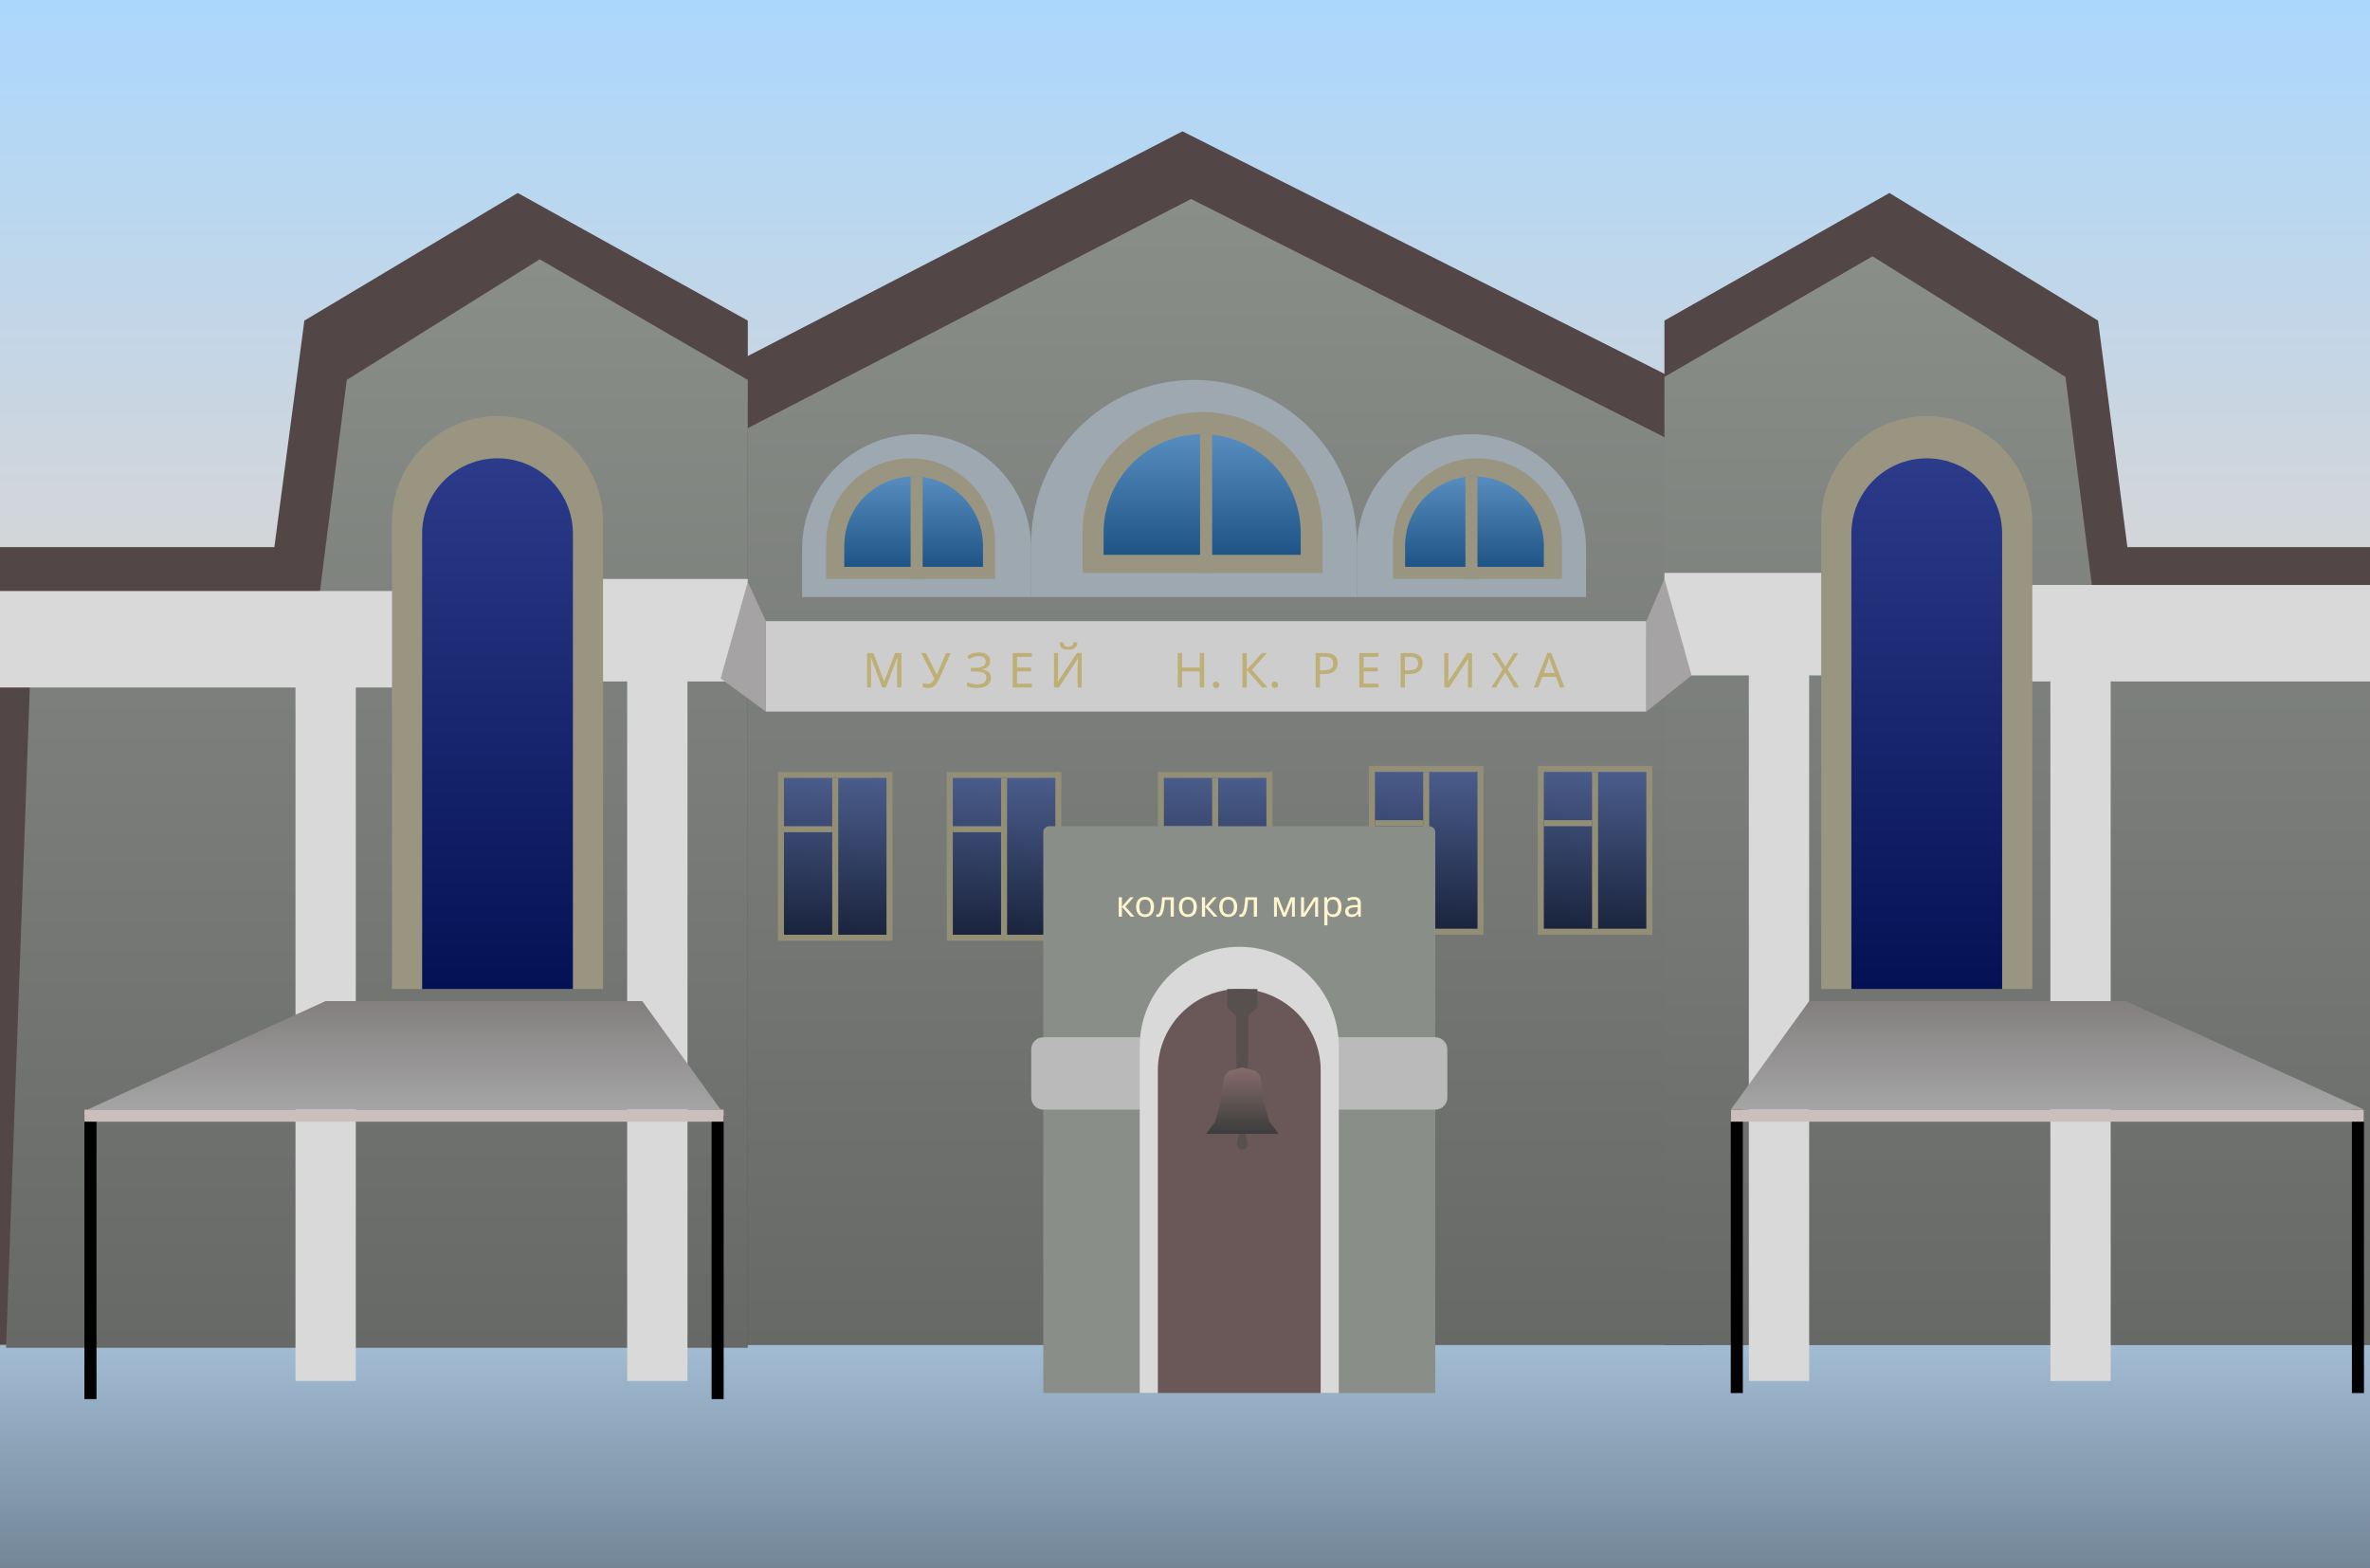 <svg width="393" height="260" viewBox="0 0 393 260" fill="none" xmlns="http://www.w3.org/2000/svg">
<rect x="0" y="0" width="393" height="260" fill="#333333" stroke="none"/>
<g clip-path="url(#clip0_62_395)">
<path d="M0 0H393V260H0V0Z" fill="white" fill-opacity="0.21"/>
<path d="M393 0H0V260H393V0Z" fill="white" fill-opacity="0.16"/>
<rect x="-4" y="203" width="401" height="68" fill="url(#paint0_linear_62_395)"/>
<rect x="-1" y="-3" width="410" height="100" fill="url(#paint1_linear_62_395)"/>
<path d="M118.246 62.016L196.076 21.778L282.377 65.193V222.971H118.246V62.016Z" fill="#534646"/>
<path d="M276 53.163L313.305 32L347.907 53.163L352.772 90.728H404.134L409 223H276V53.163Z" fill="#534646"/>
<path d="M124 53.163L85.854 32L50.471 53.163L45.496 90.728H-7.024L-12 223H124V53.163Z" fill="#534646"/>
<path d="M124 71L197.5 33L279 74V223H124V71Z" fill="url(#paint2_linear_62_395)"/>
<path d="M276 62.5L310.5 42.5L342.5 62.5L347 98H394.5L399 223H276V62.5Z" fill="url(#paint3_linear_62_395)"/>
<path d="M124 63L89.5 43L57.5 63L53 98.5H5.5L1 223.5H124V63Z" fill="url(#paint4_linear_62_395)"/>
<rect x="129" y="128" width="19" height="28" fill="#938E76"/>
<rect x="130" y="129" width="17" height="26" fill="url(#paint5_linear_62_395)"/>
<rect x="138" y="129" width="1" height="26" fill="#938E76"/>
<rect x="130" y="137" width="8" height="1" fill="#938E76"/>
<rect x="157" y="128" width="19" height="28" fill="#938E76"/>
<rect x="158" y="129" width="17" height="26" fill="url(#paint6_linear_62_395)"/>
<rect x="166" y="129" width="1" height="26" fill="#938E76"/>
<rect x="158" y="137" width="8" height="1" fill="#938E76"/>
<rect x="192" y="128" width="19" height="28" fill="#938E76"/>
<rect x="193" y="129" width="17" height="26" fill="url(#paint7_linear_62_395)"/>
<rect x="201" y="129" width="1" height="26" fill="#938E76"/>
<rect x="193" y="137" width="8" height="1" fill="#938E76"/>
<rect x="227" y="127" width="19" height="28" fill="#938E76"/>
<rect x="228" y="128" width="17" height="26" fill="url(#paint8_linear_62_395)"/>
<rect x="236" y="128" width="1" height="26" fill="#938E76"/>
<rect x="228" y="136" width="8" height="1" fill="#938E76"/>
<rect x="255" y="127" width="19" height="28" fill="#938E76"/>
<rect x="256" y="128" width="17" height="26" fill="url(#paint9_linear_62_395)"/>
<rect x="264" y="128" width="1" height="26" fill="#938E76"/>
<rect x="256" y="136" width="8" height="1" fill="#938E76"/>
<path d="M133 91C133 80.507 141.507 72 152 72V72C162.493 72 171 80.507 171 91V99H133V91Z" fill="#9EA8B1"/>
<path d="M137 90C137 82.268 143.268 76 151 76V76C158.732 76 165 82.268 165 90V96H137V90Z" fill="#999580"/>
<path d="M140 90.5C140 84.149 145.149 79 151.5 79V79C157.851 79 163 84.149 163 90.5V94H140V90.5Z" fill="url(#paint10_linear_62_395)"/>
<rect x="151" y="79" width="2" height="17" fill="#999580"/>
<path d="M263 91C263 80.507 254.493 72 244 72V72C233.507 72 225 80.507 225 91V99H263V91Z" fill="#9EA8B1"/>
<path d="M259 90C259 82.268 252.732 76 245 76V76C237.268 76 231 82.268 231 90V96H259V90Z" fill="#999580"/>
<path d="M256 90.5C256 84.149 250.851 79 244.5 79V79C238.149 79 233 84.149 233 90.5V94H256V90.5Z" fill="url(#paint11_linear_62_395)"/>
<rect width="2" height="17" transform="matrix(-1 0 0 1 245 79)" fill="#999580"/>
<path d="M225 90C225 75.088 212.912 63 198 63V63C183.088 63 171 75.088 171 90V99H225V90Z" fill="#9EA8B1"/>
<path d="M219.316 88.228C219.316 77.24 210.409 68.333 199.421 68.333V68.333C188.433 68.333 179.526 77.24 179.526 88.228V95H219.316V88.228Z" fill="#999580"/>
<path d="M215.684 88.342C215.684 79.317 208.368 72 199.342 72V72C190.317 72 183 79.317 183 88.342V92H215.684V88.342Z" fill="url(#paint12_linear_62_395)"/>
<rect width="2" height="23" transform="matrix(-1 0 0 1 201 72)" fill="#999580"/>
<path d="M173 138C173 137.448 173.448 137 174 137H237C237.552 137 238 137.448 238 138V231H173V138Z" fill="#8A8E89"/>
<path d="M171 174C171 172.895 171.895 172 173 172H238C239.105 172 240 172.895 240 174V182C240 183.105 239.105 184 238 184H173C171.895 184 171 183.105 171 182V174Z" fill="#BABABA"/>
<path d="M189 173.5C189 164.387 196.387 157 205.5 157V157C214.613 157 222 164.387 222 173.5V231H189V173.5Z" fill="#D9D9D9"/>
<path d="M192 177.5C192 170.044 198.044 164 205.5 164V164C212.956 164 219 170.044 219 177.5V231H192V177.5Z" fill="#6A5858"/>
<path d="M203.5 164H208.5V167L207 168.5V175L206.5 188L206.876 189.504C206.953 189.812 206.863 190.137 206.638 190.362V190.362C206.286 190.714 205.714 190.714 205.362 190.362V190.362C205.137 190.137 205.047 189.812 205.124 189.504L205.5 188L205 175V168.5L203.5 167V164Z" fill="#584F4F"/>
<path d="M202.877 179.111C202.954 178.418 203.376 177.812 204 177.5V177.5L206 177L208 177.5V177.5C208.624 177.812 209.046 178.418 209.123 179.111L209.5 182.5L210.5 186L212 188H206H200L201.5 186L202.5 182.5L202.877 179.111Z" fill="url(#paint13_linear_62_395)"/>
<path d="M187.412 148.784H187.988L186.614 150.332L188.102 152H187.49L186.038 150.368V152H185.51V148.784H186.038V150.344L187.412 148.784ZM191.365 150.386C191.365 150.654 191.329 150.892 191.257 151.1C191.189 151.304 191.089 151.478 190.957 151.622C190.829 151.766 190.671 151.876 190.483 151.952C190.299 152.024 190.093 152.06 189.865 152.06C189.653 152.06 189.457 152.024 189.277 151.952C189.097 151.876 188.941 151.766 188.809 151.622C188.677 151.478 188.573 151.304 188.497 151.1C188.425 150.892 188.389 150.654 188.389 150.386C188.389 150.03 188.449 149.73 188.569 149.486C188.689 149.238 188.861 149.05 189.085 148.922C189.309 148.79 189.575 148.724 189.883 148.724C190.175 148.724 190.431 148.79 190.651 148.922C190.875 149.05 191.049 149.238 191.173 149.486C191.301 149.73 191.365 150.03 191.365 150.386ZM188.935 150.386C188.935 150.638 188.967 150.858 189.031 151.046C189.099 151.23 189.203 151.372 189.343 151.472C189.483 151.572 189.661 151.622 189.877 151.622C190.093 151.622 190.271 151.572 190.411 151.472C190.551 151.372 190.653 151.23 190.717 151.046C190.785 150.858 190.819 150.638 190.819 150.386C190.819 150.13 190.785 149.912 190.717 149.732C190.649 149.552 190.545 149.414 190.405 149.318C190.269 149.218 190.091 149.168 189.871 149.168C189.543 149.168 189.305 149.276 189.157 149.492C189.009 149.708 188.935 150.006 188.935 150.386ZM194.649 152H194.115V149.222H193.167C193.127 149.73 193.077 150.164 193.017 150.524C192.957 150.88 192.881 151.17 192.789 151.394C192.697 151.618 192.587 151.782 192.459 151.886C192.331 151.99 192.181 152.042 192.009 152.042C191.957 152.042 191.905 152.038 191.853 152.03C191.805 152.026 191.765 152.016 191.733 152V151.604C191.757 151.612 191.783 151.618 191.811 151.622C191.839 151.626 191.867 151.628 191.895 151.628C191.983 151.628 192.063 151.592 192.135 151.52C192.207 151.448 192.271 151.338 192.327 151.19C192.387 151.042 192.441 150.856 192.489 150.632C192.537 150.404 192.579 150.136 192.615 149.828C192.651 149.52 192.683 149.172 192.711 148.784H194.649V152ZM198.466 150.386C198.466 150.654 198.43 150.892 198.358 151.1C198.29 151.304 198.19 151.478 198.058 151.622C197.93 151.766 197.772 151.876 197.584 151.952C197.4 152.024 197.194 152.06 196.966 152.06C196.754 152.06 196.558 152.024 196.378 151.952C196.198 151.876 196.042 151.766 195.91 151.622C195.778 151.478 195.674 151.304 195.598 151.1C195.526 150.892 195.49 150.654 195.49 150.386C195.49 150.03 195.55 149.73 195.67 149.486C195.79 149.238 195.962 149.05 196.186 148.922C196.41 148.79 196.676 148.724 196.984 148.724C197.276 148.724 197.532 148.79 197.752 148.922C197.976 149.05 198.15 149.238 198.274 149.486C198.402 149.73 198.466 150.03 198.466 150.386ZM196.036 150.386C196.036 150.638 196.068 150.858 196.132 151.046C196.2 151.23 196.304 151.372 196.444 151.472C196.584 151.572 196.762 151.622 196.978 151.622C197.194 151.622 197.372 151.572 197.512 151.472C197.652 151.372 197.754 151.23 197.818 151.046C197.886 150.858 197.92 150.638 197.92 150.386C197.92 150.13 197.886 149.912 197.818 149.732C197.75 149.552 197.646 149.414 197.506 149.318C197.37 149.218 197.192 149.168 196.972 149.168C196.644 149.168 196.406 149.276 196.258 149.492C196.11 149.708 196.036 150.006 196.036 150.386ZM201.205 148.784H201.781L200.407 150.332L201.895 152H201.283L199.831 150.368V152H199.303V148.784H199.831V150.344L201.205 148.784ZM205.158 150.386C205.158 150.654 205.122 150.892 205.05 151.1C204.982 151.304 204.882 151.478 204.75 151.622C204.622 151.766 204.464 151.876 204.276 151.952C204.092 152.024 203.886 152.06 203.658 152.06C203.446 152.06 203.25 152.024 203.07 151.952C202.89 151.876 202.734 151.766 202.602 151.622C202.47 151.478 202.366 151.304 202.29 151.1C202.218 150.892 202.182 150.654 202.182 150.386C202.182 150.03 202.242 149.73 202.362 149.486C202.482 149.238 202.654 149.05 202.878 148.922C203.102 148.79 203.368 148.724 203.676 148.724C203.968 148.724 204.224 148.79 204.444 148.922C204.668 149.05 204.842 149.238 204.966 149.486C205.094 149.73 205.158 150.03 205.158 150.386ZM202.728 150.386C202.728 150.638 202.76 150.858 202.824 151.046C202.892 151.23 202.996 151.372 203.136 151.472C203.276 151.572 203.454 151.622 203.67 151.622C203.886 151.622 204.064 151.572 204.204 151.472C204.344 151.372 204.446 151.23 204.51 151.046C204.578 150.858 204.612 150.638 204.612 150.386C204.612 150.13 204.578 149.912 204.51 149.732C204.442 149.552 204.338 149.414 204.198 149.318C204.062 149.218 203.884 149.168 203.664 149.168C203.336 149.168 203.098 149.276 202.95 149.492C202.802 149.708 202.728 150.006 202.728 150.386ZM208.442 152H207.908V149.222H206.96C206.92 149.73 206.87 150.164 206.81 150.524C206.75 150.88 206.674 151.17 206.582 151.394C206.49 151.618 206.38 151.782 206.252 151.886C206.124 151.99 205.974 152.042 205.802 152.042C205.75 152.042 205.698 152.038 205.646 152.03C205.598 152.026 205.558 152.016 205.526 152V151.604C205.55 151.612 205.576 151.618 205.604 151.622C205.632 151.626 205.66 151.628 205.688 151.628C205.776 151.628 205.856 151.592 205.928 151.52C206 151.448 206.064 151.338 206.12 151.19C206.18 151.042 206.234 150.856 206.282 150.632C206.33 150.404 206.372 150.136 206.408 149.828C206.444 149.52 206.476 149.172 206.504 148.784H208.442V152ZM214.712 148.784V152H214.238V149.948C214.238 149.864 214.24 149.776 214.244 149.684C214.252 149.592 214.26 149.502 214.268 149.414H214.25L213.2 152H212.756L211.736 149.414H211.718C211.726 149.502 211.73 149.592 211.73 149.684C211.734 149.776 211.736 149.87 211.736 149.966V152H211.262V148.784H211.964L212.978 151.37L214.01 148.784H214.712ZM216.237 150.746C216.237 150.782 216.235 150.834 216.231 150.902C216.231 150.966 216.229 151.036 216.225 151.112C216.221 151.184 216.217 151.254 216.213 151.322C216.209 151.386 216.205 151.438 216.201 151.478L217.923 148.784H218.571V152H218.079V150.104C218.079 150.04 218.079 149.956 218.079 149.852C218.083 149.748 218.087 149.646 218.091 149.546C218.095 149.442 218.099 149.364 218.103 149.312L216.393 152H215.739V148.784H216.237V150.746ZM221.124 148.724C221.52 148.724 221.838 148.862 222.078 149.138C222.322 149.414 222.444 149.83 222.444 150.386C222.444 150.75 222.388 151.058 222.276 151.31C222.168 151.558 222.014 151.746 221.814 151.874C221.618 151.998 221.386 152.06 221.118 152.06C220.954 152.06 220.808 152.038 220.68 151.994C220.552 151.95 220.442 151.894 220.35 151.826C220.262 151.754 220.186 151.676 220.122 151.592H220.086C220.094 151.66 220.102 151.746 220.11 151.85C220.118 151.954 220.122 152.044 220.122 152.12V153.44H219.594V148.784H220.026L220.098 149.222H220.122C220.186 149.13 220.262 149.046 220.35 148.97C220.442 148.894 220.55 148.834 220.674 148.79C220.802 148.746 220.952 148.724 221.124 148.724ZM221.028 149.168C220.812 149.168 220.638 149.21 220.506 149.294C220.374 149.374 220.278 149.496 220.218 149.66C220.158 149.824 220.126 150.032 220.122 150.284V150.386C220.122 150.65 220.15 150.874 220.206 151.058C220.262 151.242 220.356 151.382 220.488 151.478C220.624 151.574 220.808 151.622 221.04 151.622C221.236 151.622 221.396 151.568 221.52 151.46C221.648 151.352 221.742 151.206 221.802 151.022C221.866 150.834 221.898 150.62 221.898 150.38C221.898 150.012 221.826 149.718 221.682 149.498C221.542 149.278 221.324 149.168 221.028 149.168ZM224.503 148.73C224.895 148.73 225.185 148.816 225.373 148.988C225.561 149.16 225.655 149.434 225.655 149.81V152H225.271L225.169 151.544H225.145C225.053 151.66 224.957 151.758 224.857 151.838C224.761 151.914 224.649 151.97 224.521 152.006C224.397 152.042 224.245 152.06 224.065 152.06C223.873 152.06 223.699 152.026 223.543 151.958C223.391 151.89 223.271 151.786 223.183 151.646C223.095 151.502 223.051 151.322 223.051 151.106C223.051 150.786 223.177 150.54 223.429 150.368C223.681 150.192 224.069 150.096 224.593 150.08L225.139 150.062V149.87C225.139 149.602 225.081 149.416 224.965 149.312C224.849 149.208 224.685 149.156 224.473 149.156C224.305 149.156 224.145 149.182 223.993 149.234C223.841 149.282 223.699 149.338 223.567 149.402L223.405 149.006C223.545 148.93 223.711 148.866 223.903 148.814C224.095 148.758 224.295 148.73 224.503 148.73ZM224.659 150.446C224.259 150.462 223.981 150.526 223.825 150.638C223.673 150.75 223.597 150.908 223.597 151.112C223.597 151.292 223.651 151.424 223.759 151.508C223.871 151.592 224.013 151.634 224.185 151.634C224.457 151.634 224.683 151.56 224.863 151.412C225.043 151.26 225.133 151.028 225.133 150.716V150.428L224.659 150.446Z" fill="#FFF5CD"/>
<rect x="127" y="103" width="146" height="15" fill="#CDCDCD"/>
<rect x="95" y="96" width="29" height="17" fill="#D9D9D9"/>
<rect x="276" y="95" width="28" height="17" fill="#D9D9D9"/>
<path d="M124 96.5L127 103V118L119.5 112.5L124 96.5Z" fill="#A5A3A3"/>
<path d="M276 96L273 103V118L280.5 112L276 96Z" fill="#A5A3A3"/>
<path d="M146.296 114L144.416 108.992H144.384C144.395 109.099 144.403 109.235 144.408 109.4C144.419 109.565 144.427 109.747 144.432 109.944C144.437 110.136 144.44 110.333 144.44 110.536V114H143.776V108.288H144.84L146.6 112.968H146.632L148.424 108.288H149.48V114H148.768V110.488C148.768 110.301 148.771 110.117 148.776 109.936C148.781 109.749 148.789 109.576 148.8 109.416C148.811 109.251 148.819 109.112 148.824 109H148.792L146.888 114H146.296ZM155.824 112.376C155.654 112.755 155.48 113.072 155.304 113.328C155.134 113.579 154.931 113.768 154.696 113.896C154.462 114.019 154.163 114.08 153.8 114.08C153.651 114.08 153.51 114.069 153.376 114.048C153.248 114.027 153.131 113.997 153.024 113.96V113.248C153.131 113.296 153.246 113.336 153.368 113.368C153.491 113.395 153.619 113.408 153.752 113.408C153.95 113.408 154.118 113.381 154.256 113.328C154.4 113.269 154.526 113.176 154.632 113.048C154.744 112.92 154.848 112.749 154.944 112.536L152.744 108.288H153.536L155.128 111.432C155.15 111.469 155.171 111.515 155.192 111.568C155.214 111.616 155.235 111.667 155.256 111.72C155.283 111.773 155.304 111.824 155.32 111.872H155.352C155.368 111.835 155.384 111.792 155.4 111.744C155.422 111.691 155.44 111.64 155.456 111.592C155.478 111.539 155.496 111.493 155.512 111.456L156.888 108.288H157.648L155.824 112.376ZM164.199 109.624C164.199 110.013 164.076 110.323 163.831 110.552C163.586 110.776 163.258 110.92 162.847 110.984V111.016C163.327 111.08 163.692 111.229 163.943 111.464C164.194 111.699 164.319 112.005 164.319 112.384C164.319 112.72 164.234 113.016 164.063 113.272C163.892 113.523 163.636 113.72 163.295 113.864C162.954 114.008 162.527 114.08 162.015 114.08C161.706 114.08 161.41 114.056 161.127 114.008C160.85 113.965 160.591 113.885 160.351 113.768V113.112C160.516 113.192 160.692 113.261 160.879 113.32C161.071 113.373 161.263 113.416 161.455 113.448C161.647 113.475 161.831 113.488 162.007 113.488C162.519 113.488 162.906 113.392 163.167 113.2C163.434 113.008 163.567 112.736 163.567 112.384C163.567 112.021 163.412 111.757 163.103 111.592C162.794 111.427 162.362 111.344 161.807 111.344H160.991V110.744H161.767C162.146 110.744 162.458 110.701 162.703 110.616C162.954 110.531 163.14 110.411 163.263 110.256C163.391 110.096 163.455 109.909 163.455 109.696C163.455 109.408 163.348 109.187 163.135 109.032C162.922 108.877 162.644 108.8 162.303 108.8C161.946 108.8 161.647 108.845 161.407 108.936C161.172 109.027 160.943 109.144 160.719 109.288L160.375 108.8C160.524 108.688 160.695 108.589 160.887 108.504C161.084 108.413 161.303 108.341 161.543 108.288C161.783 108.235 162.039 108.208 162.311 108.208C162.722 108.208 163.066 108.269 163.343 108.392C163.626 108.515 163.839 108.683 163.983 108.896C164.127 109.104 164.199 109.347 164.199 109.624ZM171.116 114H167.924V108.288H171.116V108.92H168.644V110.704H170.972V111.328H168.644V113.368H171.116V114ZM178.664 106.512C178.643 106.779 178.576 107.003 178.464 107.184C178.358 107.365 178.198 107.501 177.984 107.592C177.771 107.683 177.494 107.728 177.152 107.728C176.806 107.728 176.526 107.683 176.312 107.592C176.104 107.501 175.952 107.368 175.856 107.192C175.76 107.011 175.702 106.784 175.68 106.512H176.336C176.363 106.8 176.438 106.995 176.56 107.096C176.688 107.192 176.891 107.24 177.168 107.24C177.414 107.24 177.606 107.189 177.744 107.088C177.888 106.981 177.974 106.789 178 106.512H178.664ZM174.776 108.288H175.448V111.424C175.448 111.557 175.446 111.704 175.44 111.864C175.44 112.019 175.438 112.173 175.432 112.328C175.427 112.483 175.419 112.621 175.408 112.744C175.403 112.861 175.398 112.952 175.392 113.016H175.424L178.568 108.288H179.368V114H178.696V110.896C178.696 110.752 178.699 110.597 178.704 110.432C178.71 110.261 178.715 110.099 178.72 109.944C178.731 109.784 178.739 109.643 178.744 109.52C178.75 109.397 178.755 109.307 178.76 109.248H178.728L175.576 114H174.776V108.288ZM199.667 114H198.947V111.336H196.019V114H195.299V108.288H196.019V110.704H198.947V108.288H199.667V114ZM201.653 114.096C201.509 114.096 201.384 114.043 201.277 113.936C201.17 113.829 201.117 113.704 201.117 113.56C201.117 113.395 201.165 113.264 201.261 113.168C201.357 113.072 201.488 113.024 201.653 113.024C201.792 113.024 201.914 113.077 202.021 113.184C202.133 113.291 202.189 113.416 202.189 113.56C202.189 113.72 202.138 113.851 202.037 113.952C201.936 114.048 201.808 114.096 201.653 114.096ZM210.194 114H209.33L206.746 111.104V114H206.026V108.288H206.746V111.056L209.266 108.288H210.082L207.602 111.064L210.194 114ZM211.395 114.096C211.251 114.096 211.126 114.043 211.019 113.936C210.913 113.829 210.859 113.704 210.859 113.56C210.859 113.395 210.907 113.264 211.003 113.168C211.099 113.072 211.23 113.024 211.395 113.024C211.534 113.024 211.657 113.077 211.763 113.184C211.875 113.291 211.931 113.416 211.931 113.56C211.931 113.72 211.881 113.851 211.779 113.952C211.678 114.048 211.55 114.096 211.395 114.096ZM219.679 108.288C220.425 108.288 220.969 108.435 221.311 108.728C221.652 109.021 221.823 109.435 221.823 109.968C221.823 110.203 221.783 110.429 221.703 110.648C221.628 110.861 221.503 111.053 221.327 111.224C221.151 111.395 220.916 111.531 220.623 111.632C220.329 111.728 219.969 111.776 219.543 111.776H218.887V114H218.167V108.288H219.679ZM219.615 108.904H218.887V111.16H219.463C219.825 111.16 220.127 111.123 220.367 111.048C220.607 110.968 220.785 110.843 220.903 110.672C221.02 110.501 221.079 110.277 221.079 110C221.079 109.632 220.961 109.357 220.727 109.176C220.492 108.995 220.121 108.904 219.615 108.904ZM228.601 114H225.409V108.288H228.601V108.92H226.129V110.704H228.457V111.328H226.129V113.368H228.601V114ZM233.765 108.288C234.511 108.288 235.055 108.435 235.397 108.728C235.738 109.021 235.909 109.435 235.909 109.968C235.909 110.203 235.869 110.429 235.789 110.648C235.714 110.861 235.589 111.053 235.413 111.224C235.237 111.395 235.002 111.531 234.709 111.632C234.415 111.728 234.055 111.776 233.629 111.776H232.973V114H232.253V108.288H233.765ZM233.701 108.904H232.973V111.16H233.549C233.911 111.16 234.213 111.123 234.453 111.048C234.693 110.968 234.871 110.843 234.989 110.672C235.106 110.501 235.165 110.277 235.165 110C235.165 109.632 235.047 109.357 234.813 109.176C234.578 108.995 234.207 108.904 233.701 108.904ZM239.503 108.288H240.175V111.424C240.175 111.557 240.172 111.704 240.167 111.864C240.167 112.019 240.164 112.173 240.159 112.328C240.153 112.483 240.145 112.621 240.135 112.744C240.129 112.861 240.124 112.952 240.119 113.016H240.151L243.295 108.288H244.095V114H243.423V110.896C243.423 110.752 243.425 110.597 243.431 110.432C243.436 110.261 243.441 110.099 243.447 109.944C243.457 109.784 243.465 109.643 243.471 109.52C243.476 109.397 243.481 109.307 243.487 109.248H243.455L240.303 114H239.503V108.288ZM251.914 114H251.098L249.586 111.52L248.05 114H247.29L249.186 111.024L247.41 108.288H248.21L249.61 110.528L251.018 108.288H251.778L250.01 111.008L251.914 114ZM258.704 114L258.016 112.232H255.752L255.072 114H254.344L256.576 108.264H257.224L259.448 114H258.704ZM257.16 109.864C257.144 109.821 257.117 109.744 257.08 109.632C257.042 109.52 257.005 109.405 256.968 109.288C256.936 109.165 256.909 109.072 256.888 109.008C256.861 109.115 256.832 109.224 256.8 109.336C256.773 109.443 256.744 109.541 256.712 109.632C256.685 109.723 256.661 109.8 256.64 109.864L255.992 111.592H257.8L257.16 109.864Z" fill="#BEAF76"/>
<rect x="104" y="107" width="10" height="122" fill="#D9D9D9"/>
<rect x="290" y="107" width="10" height="122" fill="#D9D9D9"/>
<rect x="340" y="107" width="10" height="122" fill="#D9D9D9"/>
<rect x="49" y="111" width="10" height="118" fill="#D9D9D9"/>
<rect y="98" width="68" height="16" fill="#D9D9D9"/>
<rect x="329" y="97" width="68" height="16" fill="#D9D9D9"/>
<path d="M65 86.5C65 76.835 72.835 69 82.5 69V69C92.165 69 100 76.835 100 86.5V164H65V86.5Z" fill="#999580"/>
<path d="M70 88.5C70 81.596 75.596 76 82.5 76V76C89.404 76 95 81.596 95 88.5V164H70V88.5Z" fill="url(#paint14_linear_62_395)"/>
<path d="M302 86.5C302 76.835 309.835 69 319.5 69V69C329.165 69 337 76.835 337 86.5V164H302V86.5Z" fill="#999580"/>
<path d="M307 88.5C307 81.596 312.596 76 319.5 76V76C326.404 76 332 81.596 332 88.5V164H307V88.5Z" fill="url(#paint15_linear_62_395)"/>
<rect x="14" y="185" width="2" height="47" fill="black"/>
<rect x="118" y="185" width="2" height="47" fill="black"/>
<rect x="287" y="184" width="2" height="47" fill="black"/>
<rect x="390" y="184" width="2" height="47" fill="black"/>
<path d="M54 166H106.5L119.5 184H14.5L54 166Z" fill="url(#paint16_linear_62_395)"/>
<path d="M352.5 166H300L287 184H392L352.5 166Z" fill="url(#paint17_linear_62_395)"/>
<rect x="14" y="184" width="106" height="2" fill="#CDBEBE"/>
<rect x="287" y="184" width="105" height="2" fill="#CDBEBE"/>
</g>
<defs>
<linearGradient id="paint0_linear_62_395" x1="196.5" y1="203" x2="196.5" y2="271" gradientUnits="userSpaceOnUse">
<stop stop-color="#BBD9F5"/>
<stop offset="1" stop-color="#657685"/>
</linearGradient>
<linearGradient id="paint1_linear_62_395" x1="204" y1="-3" x2="204" y2="97" gradientUnits="userSpaceOnUse">
<stop stop-color="#AAD7FE"/>
<stop offset="1" stop-color="#D6D6D6"/>
</linearGradient>
<linearGradient id="paint2_linear_62_395" x1="201.5" y1="33" x2="201.5" y2="223" gradientUnits="userSpaceOnUse">
<stop stop-color="#8A8E89"/>
<stop offset="1" stop-color="#676967"/>
</linearGradient>
<linearGradient id="paint3_linear_62_395" x1="337.5" y1="42.5" x2="337.5" y2="223" gradientUnits="userSpaceOnUse">
<stop stop-color="#8A8E89"/>
<stop offset="1" stop-color="#676967"/>
</linearGradient>
<linearGradient id="paint4_linear_62_395" x1="62.5" y1="43" x2="62.5" y2="223.5" gradientUnits="userSpaceOnUse">
<stop stop-color="#8A8E89"/>
<stop offset="1" stop-color="#676967"/>
</linearGradient>
<linearGradient id="paint5_linear_62_395" x1="139.5" y1="129" x2="138.5" y2="155" gradientUnits="userSpaceOnUse">
<stop stop-color="#4A5C8B"/>
<stop offset="1" stop-color="#1A243D"/>
</linearGradient>
<linearGradient id="paint6_linear_62_395" x1="167.5" y1="129" x2="166.5" y2="155" gradientUnits="userSpaceOnUse">
<stop stop-color="#4A5C8B"/>
<stop offset="1" stop-color="#1A243D"/>
</linearGradient>
<linearGradient id="paint7_linear_62_395" x1="202.5" y1="129" x2="201.5" y2="155" gradientUnits="userSpaceOnUse">
<stop stop-color="#4A5C8B"/>
<stop offset="1" stop-color="#1A243D"/>
</linearGradient>
<linearGradient id="paint8_linear_62_395" x1="237.5" y1="128" x2="236.5" y2="154" gradientUnits="userSpaceOnUse">
<stop stop-color="#4A5C8B"/>
<stop offset="1" stop-color="#1A243D"/>
</linearGradient>
<linearGradient id="paint9_linear_62_395" x1="265.5" y1="128" x2="264.5" y2="154" gradientUnits="userSpaceOnUse">
<stop stop-color="#4A5C8B"/>
<stop offset="1" stop-color="#1A243D"/>
</linearGradient>
<linearGradient id="paint10_linear_62_395" x1="151.5" y1="79" x2="151.5" y2="94" gradientUnits="userSpaceOnUse">
<stop stop-color="#588EBF"/>
<stop offset="1" stop-color="#1E5486"/>
</linearGradient>
<linearGradient id="paint11_linear_62_395" x1="244.5" y1="79" x2="244.5" y2="94" gradientUnits="userSpaceOnUse">
<stop stop-color="#588EBF"/>
<stop offset="1" stop-color="#1E5486"/>
</linearGradient>
<linearGradient id="paint12_linear_62_395" x1="199.342" y1="72" x2="199.342" y2="92" gradientUnits="userSpaceOnUse">
<stop stop-color="#588EBF"/>
<stop offset="1" stop-color="#1E5486"/>
</linearGradient>
<linearGradient id="paint13_linear_62_395" x1="206" y1="177" x2="206" y2="188" gradientUnits="userSpaceOnUse">
<stop stop-color="#866C6C"/>
<stop offset="1" stop-color="#3C3C3C"/>
</linearGradient>
<linearGradient id="paint14_linear_62_395" x1="82.5" y1="76" x2="82.5" y2="164" gradientUnits="userSpaceOnUse">
<stop stop-color="#2C3B8A"/>
<stop offset="1" stop-color="#041154"/>
</linearGradient>
<linearGradient id="paint15_linear_62_395" x1="319.5" y1="76" x2="319.5" y2="164" gradientUnits="userSpaceOnUse">
<stop stop-color="#2C3B8A"/>
<stop offset="1" stop-color="#041154"/>
</linearGradient>
<linearGradient id="paint16_linear_62_395" x1="67" y1="166" x2="67" y2="184" gradientUnits="userSpaceOnUse">
<stop stop-color="#837F7F"/>
<stop offset="1" stop-color="#A5A5A5"/>
</linearGradient>
<linearGradient id="paint17_linear_62_395" x1="339.5" y1="166" x2="339.5" y2="184" gradientUnits="userSpaceOnUse">
<stop stop-color="#837F7F"/>
<stop offset="1" stop-color="#A5A5A5"/>
</linearGradient>
<clipPath id="clip0_62_395">
<path d="M0 0H393V260H0V0Z" fill="white"/>
</clipPath>
</defs>
</svg>

